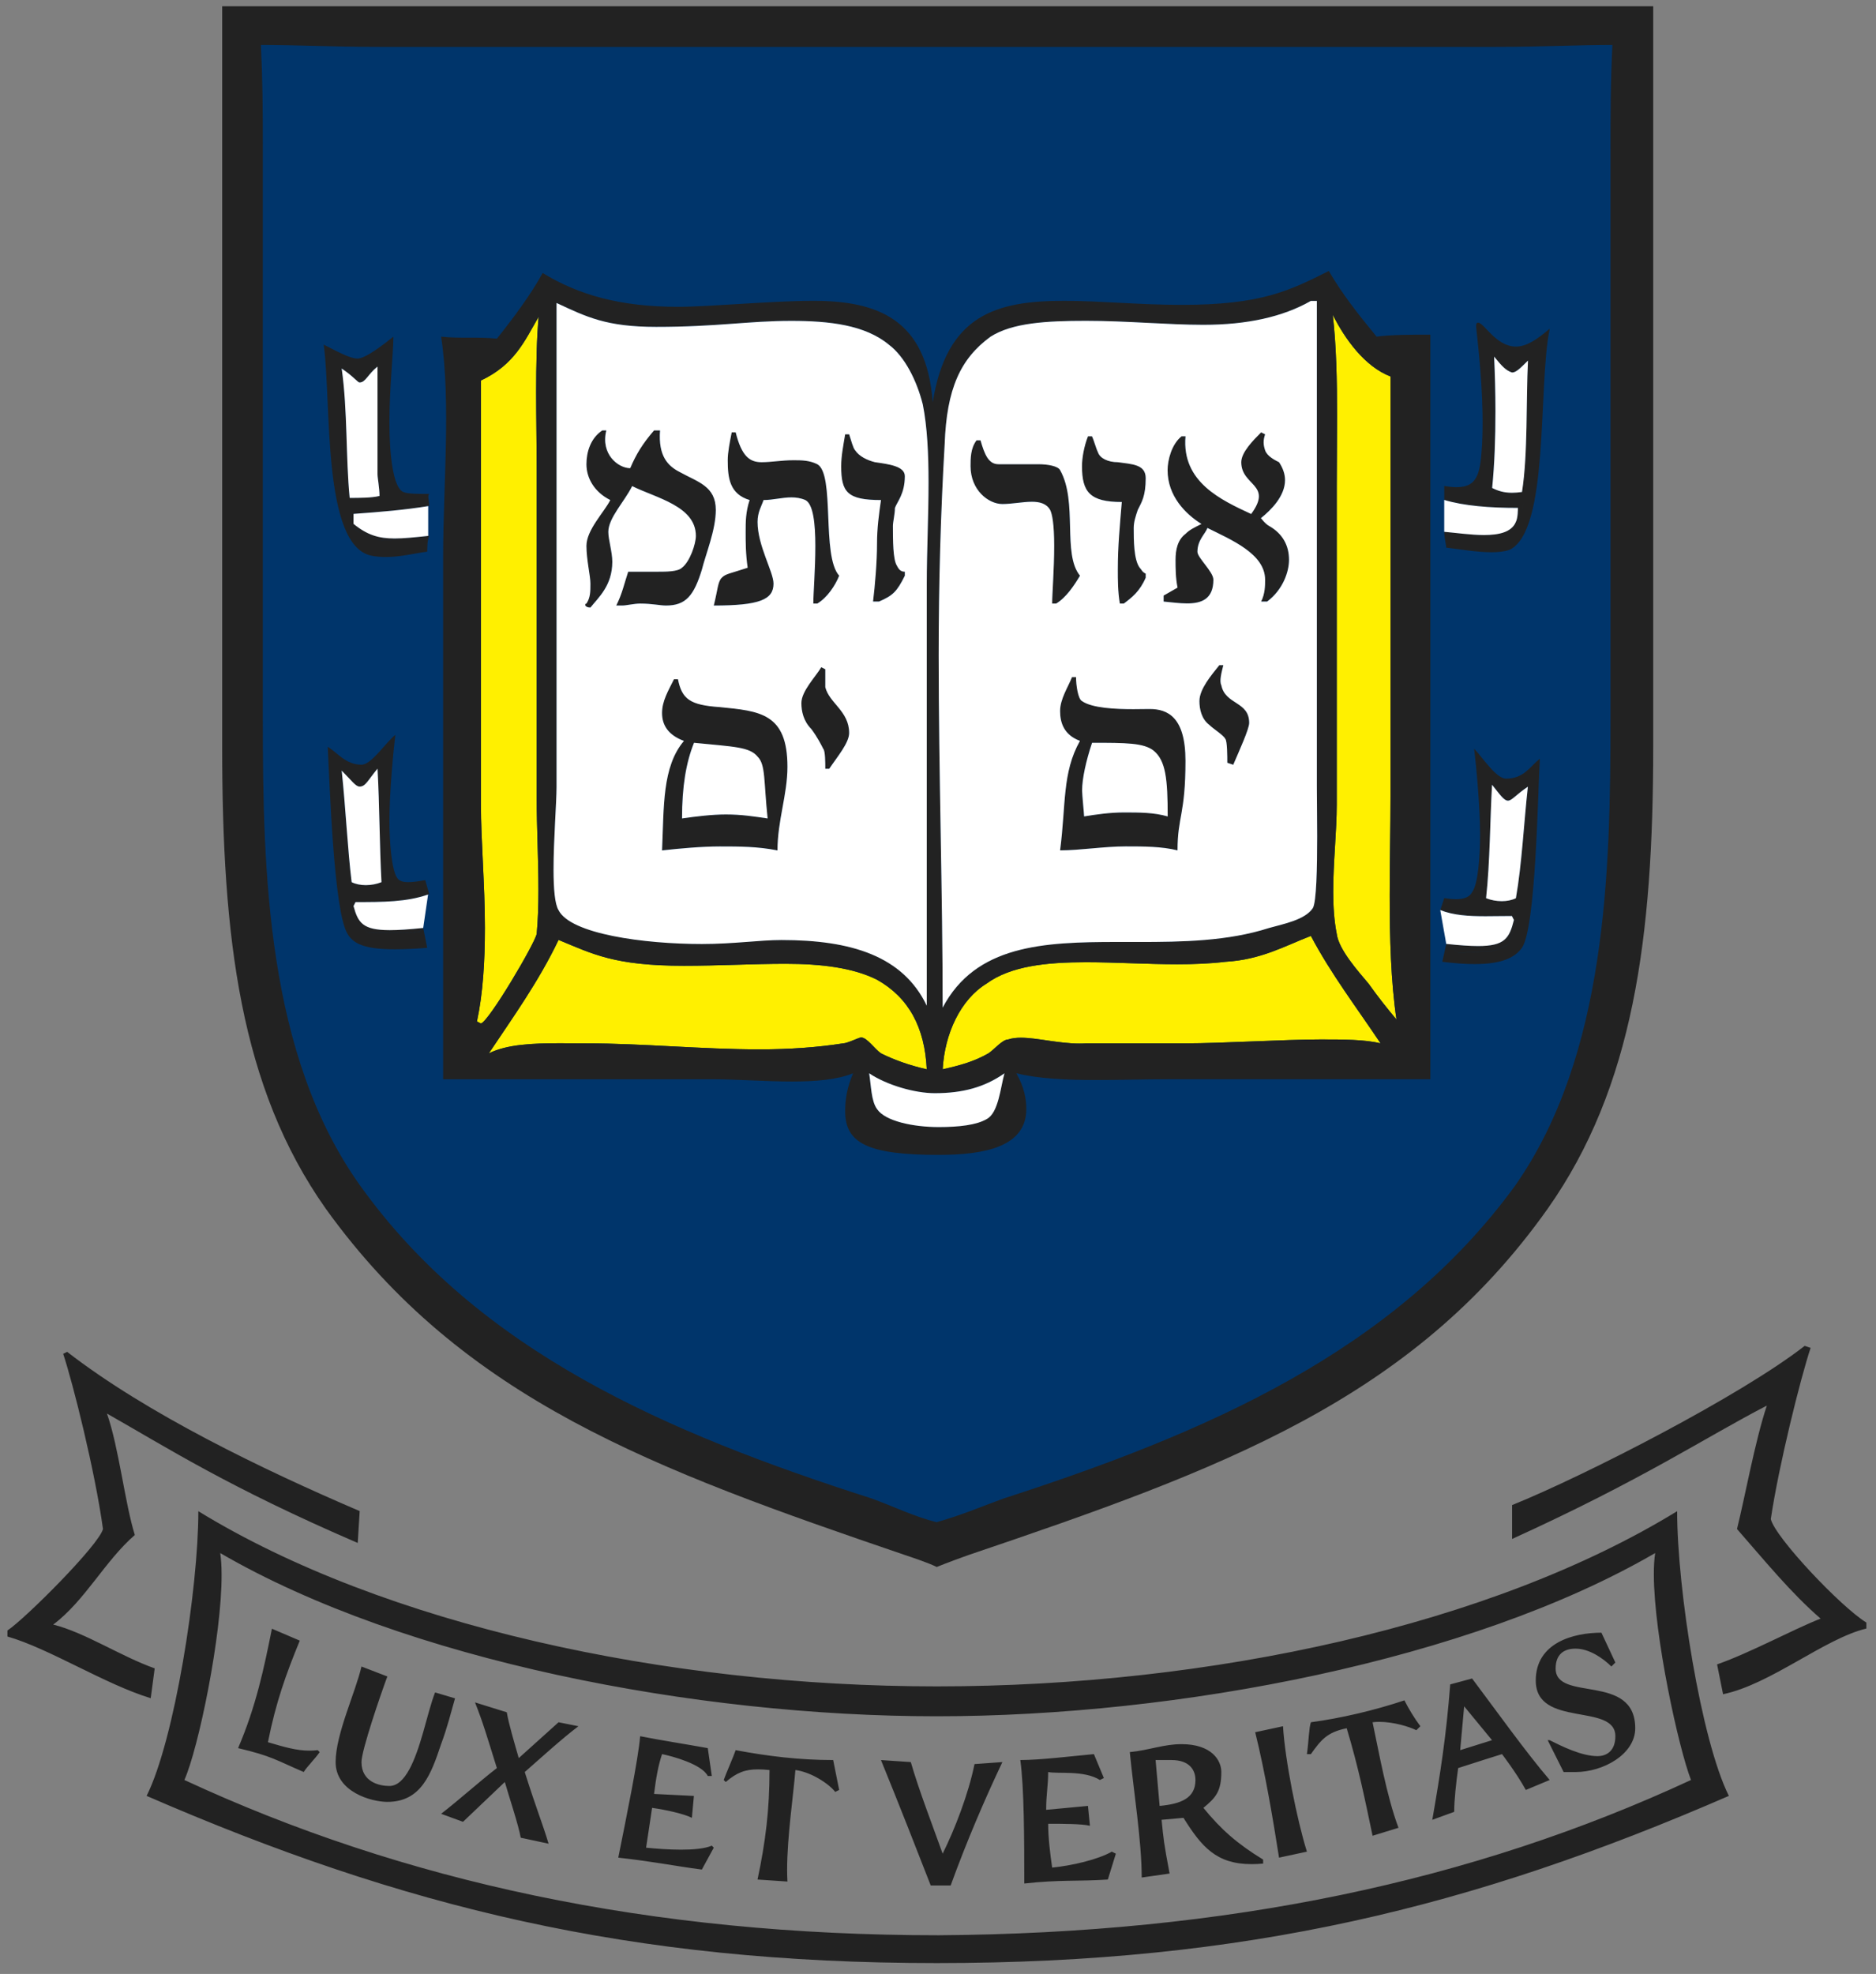 <?xml version="1.0" encoding="UTF-8" standalone="no"?>
<svg xmlns:rdf="http://www.w3.org/1999/02/22-rdf-syntax-ns#" xmlns="http://www.w3.org/2000/svg" version="1.0" xmlns:cc="http://creativecommons.org/ns#" xmlns:dc="http://purl.org/dc/elements/1.1/" viewBox="0 0 329.9 347.05">
 <rect x="0" y="0" width="329.9" height="347.05" fill="#808080" stroke="none"/>
 <g transform="translate(-16.549 -4.976)">
  <g transform="translate(1.272 -1.908)">
   <g>
    <path d="m62.094 15.656c0.291 6.85 0.281 11.031 0.281 18.562v99.062c0 13.456 0.16 28.169 2.375 42.344 2.205 14.185 6.448 27.783 14.5 39.094 10.365 14.5 23.767 25.326 39.094 33.969 15.307 8.633 32.547 15.085 50.531 20.844h0.031c3.831 1.396 7.195 3.047 11.062 4.062 4.607-1.335 7.656-2.68 11.469-4.062h0.031c17.807-5.759 34.964-12.211 50.281-20.844 15.309-8.638 28.803-19.439 39.344-33.938 7.885-11.31 12.022-24.94 14.188-39.125 2.175-14.175 2.344-28.887 2.344-42.344v-99.062c0-6.86 0.024-11.907 0.312-18.562-6.08 0.044-12.08 0.344-19.59 0.344h-196.34c-7.855 0-13.555-0.301-19.906-0.344zm186.84 38.875c1.838 3.152 3.86 5.888 6.094 8.688 0.753 0.946 1.513 1.87 2.312 2.844 1.221-0.177 2.802-0.271 4.469-0.312 1.667-0.042 3.42-0.031 5-0.031v130.91h-46.219c-4.037 0-8.338 0.156-12.5 0.156-3.259 0-6.443-0.097-9.312-0.406-1.147-0.121-2.244-0.27-3.281-0.469-0.519-0.1-1.013-0.222-1.5-0.344 0.699 1.226 1.143 2.353 1.406 3.406 0.002 0.009-0.002 0.022 0 0.031 0.257 1.041 0.344 2.007 0.344 2.875 0 0.415-0.038 0.812-0.094 1.188-0.112 0.751-0.31 1.429-0.625 2.031-1.262 2.409-4.048 3.683-7.531 4.312-0.871 0.157-1.805 0.261-2.75 0.344-1.417 0.125-2.897 0.188-4.406 0.188-1.575 0-3.002-0.025-4.312-0.094-1.966-0.104-3.668-0.289-5.094-0.562-3.786-0.727-5.781-2.096-6.594-4.25-0.003-0.009 0.003-0.022 0-0.031-0.198-0.534-0.343-1.117-0.406-1.75-0.001-0.01 0.001-0.021 0-0.031-0.031-0.323-0.031-0.651-0.031-1 0-0.516 0.014-1.042 0.062-1.562 0.001-0.01-0.001-0.021 0-0.031 0.05-0.531 0.139-1.047 0.25-1.594 0.219-1.094 0.572-2.243 1.094-3.469-0.695 0.286-1.463 0.527-2.281 0.719-0.408 0.095-0.847 0.176-1.281 0.25-0.861 0.147-1.775 0.266-2.719 0.344-0.476 0.038-0.976 0.07-1.469 0.094-0.988 0.048-1.998 0.062-3.031 0.062-1.179 0-2.386-0.024-3.594-0.062-2.371-0.073-4.731-0.206-7-0.281-0.041-0.001-0.084 0.001-0.125 0-0.011-0-0.021 0-0.031 0-1.154-0.038-2.273-0.062-3.344-0.062h-47.25v-92.031c0-1.542 0.027-3.11 0.062-4.719 0.001-0.041-0.001-0.084 0-0.125 0.107-4.748 0.339-9.749 0.438-14.688 0.033-1.664 0.034-3.327 0.031-4.969-0.004-2.463-0.051-4.867-0.188-7.219-0.045-0.784-0.092-1.577-0.156-2.344-0.129-1.532-0.312-3.024-0.531-4.469 0.787 0.089 1.585 0.132 2.406 0.156 1.641 0.048 3.325 0.014 4.969 0.062 0.821 0.022 1.647 0.068 2.438 0.156 1.398-1.747 2.881-3.688 4.281-5.656 1.05-1.477 2.058-2.967 2.938-4.438 0.293-0.491 0.58-0.988 0.844-1.469 0.786 0.481 1.584 0.95 2.406 1.375 1.234 0.638 2.509 1.209 3.844 1.719 1.771 0.676 3.66 1.247 5.656 1.688 0.01 0.002 0.021-0.002 0.031 0 1.004 0.221 2.023 0.403 3.094 0.562 1.606 0.239 3.286 0.403 5.062 0.5 1.184 0.065 2.419 0.094 3.688 0.094 0.691 0 1.478-0.004 2.312-0.031 2.541-0.086 5.689-0.271 8.938-0.469 2.167-0.129 4.392-0.278 6.531-0.375 1.069-0.049 2.114-0.096 3.125-0.125 1.012-0.028 1.987-0.031 2.906-0.031 7.702 0 14.238 1.482 17.906 7.188 0.501 0.779 0.953 1.651 1.344 2.594 0.26 0.628 0.48 1.294 0.688 2 0.312 1.059 0.564 2.192 0.75 3.438 0.124 0.83 0.216 1.706 0.281 2.625 0.077-0.481 0.161-0.95 0.25-1.406 0.267-1.369 0.595-2.626 0.969-3.781 0.249-0.771 0.518-1.505 0.812-2.188 0.442-1.023 0.929-1.943 1.469-2.781 0.18-0.28 0.372-0.552 0.562-0.812 0.381-0.521 0.766-0.99 1.188-1.438 4.215-4.475 10.437-5.438 17.875-5.438 0.797 0 1.587 0.011 2.406 0.031 2.426 0.056 4.938 0.184 7.531 0.312 1.728 0.089 3.461 0.184 5.25 0.25 1.799 0.065 3.62 0.094 5.469 0.094 2.561 0 4.824-0.095 6.844-0.25 0.73-0.057 1.454-0.112 2.125-0.188 0.634-0.071 1.225-0.132 1.812-0.219 1.175-0.173 2.26-0.391 3.281-0.625 4.595-1.051 7.876-2.685 11.812-4.656zm26.281 9.094c0.075 0 0.133 0.022 0.219 0.062 0.22 0.092 0.452 0.299 0.75 0.594 0.399 0.394 0.859 0.912 1.406 1.438 0.684 0.66 1.498 1.317 2.438 1.719 0.559 0.239 1.157 0.375 1.812 0.375 0.438 0 0.864-0.058 1.312-0.188 1.344-0.387 2.794-1.365 4.625-2.938-0.131 0.634-0.242 1.32-0.344 2.062-0.196 1.433-0.347 3.043-0.469 4.781-0.005 0.065 0.004 0.122 0 0.188-0.001 0.011 0.001 0.021 0 0.031-0.003 0.05 0.003 0.106 0 0.156-0.179 2.671-0.318 5.611-0.469 8.594-0.103 2.033-0.222 4.093-0.375 6.094-0.153 2.002-0.338 3.955-0.594 5.781-0.32 2.282-0.741 4.37-1.312 6.125-0.457 1.405-1.011 2.594-1.688 3.5-0.507 0.679-1.094 1.203-1.75 1.531-0.257 0.097-0.549 0.185-0.844 0.25-0.467 0.103-0.961 0.155-1.5 0.188-0.293 0.018-0.598 0.031-0.906 0.031-0.665 0-1.362-0.036-2.062-0.094-2.102-0.172-4.261-0.537-5.875-0.719 0-0.345-0.344-1.769-0.344-2.812v-5.594-2.469c0.829 0.147 1.561 0.219 2.188 0.219 1.675 0 2.687-0.529 3.312-1.5 0.007-0.011 0.024-0.02 0.031-0.031 0.263-0.419 0.445-0.918 0.594-1.5 0.002-0.009-0.002-0.022 0-0.031 0.3-1.188 0.417-2.692 0.531-4.5 0.259-5.26-0.083-10.696-0.562-15.75-0.158-1.683-0.325-3.303-0.5-4.875 0-0.177 0.013-0.365 0.062-0.5s0.135-0.219 0.312-0.219zm-190.77 2.437c0 0.701-0.029 1.608-0.094 2.688-0.001 0.012 0.001 0.019 0 0.031-0.064 1.073-0.165 2.3-0.25 3.625-0.131 2.002-0.255 4.229-0.312 6.469-0.019 0.747-0.031 1.507-0.031 2.25 0 5.211 0.543 10.125 1.844 11.75 0.005 0.006-0.005 0.025 0 0.031 0.181 0.222 0.382 0.383 0.594 0.469 0.089 0.043 0.184 0.092 0.312 0.125 0.01 0.003 0.021-0.003 0.031 0 0.018 0.004 0.043-0.004 0.062 0 0.358 0.081 0.836 0.157 1.375 0.188 0.045 0.003 0.079-0.002 0.125 0 0.826 0.041 1.79 0.031 2.656 0.031-0.177 0.177-0.169 0.457-0.125 0.812 0.022 0.175 0.035 0.343 0.062 0.562 0.03 0.23 0.062 0.473 0.062 0.75-0.059 0.01-0.128 0.021-0.188 0.031v5.219c0.059-0.007 0.128-0.025 0.188-0.031-0.354 0.699-0.344 2.468-0.344 2.812-0.532 0.067-1.11 0.149-1.688 0.25-1.732 0.301-3.664 0.688-5.625 0.688-0.828 0-1.663-0.051-2.5-0.219-0.538-0.108-1.038-0.318-1.5-0.594-0.007-0.004-0.024 0.004-0.031 0-2.814-1.704-4.247-6.365-5.062-11.969-0.27-1.855-0.469-3.828-0.625-5.812-0.393-4.987-0.522-10.15-0.781-14.312-0.104-1.665-0.23-3.168-0.406-4.438 2.107 1.053 4.571 2.469 5.969 2.469 0.349 0 0.793-0.155 1.312-0.406 0.259-0.127 0.53-0.268 0.812-0.438 0.295-0.174 0.567-0.357 0.875-0.562 1.177-0.794 2.405-1.77 3.281-2.469zm0.344 70.031c-0.258 2.097-0.694 6.736-0.906 11-0.07 1.421-0.125 2.806-0.125 4.031 0 3.504 0.353 8.749 1.406 10.156 0.087 0.13 0.186 0.224 0.312 0.312 0.127 0.089 0.276 0.165 0.438 0.219 0.162 0.053 0.339 0.101 0.531 0.125 0.203 0.027 0.395 0.031 0.625 0.031 0.875-0 1.947-0.167 3-0.344l0.688 2.438c-0.065 0.024-0.122 0.071-0.188 0.094l-0.875 5.875 0.719 3.5c-2.206 0.17-4.09 0.25-5.688 0.25-1.888 0-3.373-0.121-4.562-0.375-0.395-0.083-0.732-0.17-1.062-0.281-0.991-0.336-1.7-0.803-2.219-1.406-0.179-0.206-0.333-0.418-0.469-0.656-0.149-0.235-0.301-0.54-0.438-0.906-0.003-0.008 0.003-0.023 0-0.031-0.277-0.752-0.552-1.772-0.781-2.969-0.002-0.009 0.002-0.022 0-0.031-0.575-3.02-0.984-7.23-1.312-11.562-0.001-0.01 0.001-0.021 0-0.031-0.526-6.95-0.796-14.194-0.969-17.344 0.218 0.132 0.414 0.279 0.625 0.438 1.06 0.793 2.05 1.837 3.438 2.375 0.009 0.003 0.022-0.003 0.031 0 0.268 0.102 0.545 0.192 0.844 0.25 0.01 0.002 0.021-0.002 0.031 0 0.301 0.056 0.63 0.094 0.969 0.094 0.329 0 0.695-0.146 1.062-0.375 0.24-0.15 0.469-0.345 0.719-0.562 0.139-0.12 0.265-0.239 0.406-0.375 0.254-0.245 0.524-0.503 0.781-0.781 0.005-0.006-0.005-0.026 0-0.031 0.524-0.568 1.06-1.161 1.562-1.719 0.257-0.286 0.507-0.538 0.75-0.781 0.231-0.232 0.443-0.455 0.656-0.625zm189.72 2.44c0.349 0.352 0.766 0.848 1.219 1.406 0.681 0.838 1.458 1.812 2.219 2.562 0.38 0.375 0.728 0.677 1.094 0.906 0.007 0.004 0.024-0.004 0.031 0 0.236 0.145 0.466 0.289 0.688 0.344 0.123 0.033 0.226 0.031 0.344 0.031 1.958 0 3.112-0.831 4.125-1.781 0.207-0.197 0.423-0.392 0.625-0.594 0.388-0.389 0.786-0.78 1.219-1.125-0.089 1.575-0.192 4.205-0.312 7.344-0.001 0.013 0.001 0.018 0 0.031-0.182 4.708-0.436 10.502-0.875 15.469-0.439 4.967-1.05 9.092-1.969 10.406-0.162 0.226-0.332 0.423-0.531 0.625-0.204 0.208-0.408 0.413-0.656 0.594-0.006 0.005-0.025-0.005-0.031 0-0.478 0.345-1.056 0.636-1.719 0.875-0.672 0.243-1.452 0.436-2.344 0.562-0.892 0.126-1.888 0.188-3.031 0.188-1.615 0-3.496-0.134-5.688-0.406l0.688-3.125-1.031-5.969 0.688-2.094c0.704 0.118 1.413 0.188 2.062 0.188 0.313 0 0.624-0.022 0.906-0.062 0.291-0.044 0.567-0.121 0.812-0.219 0.114-0.045 0.242-0.098 0.344-0.156 0.109-0.064 0.219-0.138 0.312-0.219 0.088-0.076 0.177-0.189 0.25-0.281 0.077-0.098 0.161-0.195 0.219-0.312 0.066-0.087 0.127-0.199 0.188-0.312 0.181-0.341 0.333-0.775 0.469-1.312 0.181-0.717 0.328-1.59 0.438-2.531 0.218-1.881 0.312-4.076 0.312-6 0-1.214-0.053-2.592-0.125-4-0.001-0.01 0.001-0.021 0-0.031-0.072-1.409-0.171-2.861-0.281-4.25-0.001-0.011 0.001-0.02 0-0.031-0.223-2.796-0.484-5.316-0.656-6.719z" fill="#00356b"/>
    <path d="m299.35 14.276c-0.354 7.353-0.354 12.6-0.354 19.953v99.048c0 26.952-0.699 59.151-16.793 82.254-21.351 29.393-54.603 43.746-90.307 55.292-3.849 1.398-6.999 2.805-11.901 4.203-4.193-1.053-7.698-2.805-11.547-4.203-36.05-11.55-69.302-25.91-90.298-55.3-16.449-23.1-17.148-55.3-17.148-82.25v-99.048c0-8.052 0-12.255-0.354-19.953 6.999 0 12.954 0.354 21.351 0.354h196.35c8.042 0 14.342-0.354 20.997-0.354" fill="#00356b"/>
    <path d="m180 352.02c-53.895 0-93.801-9.794-138.94-29.393 4.902-9.804 9.096-36.402 9.096-50.055 32.553 19.953 82.254 30.801 129.85 30.801 48.303 0 97.66-10.848 130.2-30.801 0 13.653 4.203 40.251 9.096 50.055-45.143 19.599-85.04 29.393-139.3 29.393m-132.3-32.19c38.489 17.857 81.9 27.297 132.64 27.297 50.754-0.345 93.801-9.44 132.3-27.297-2.163-5.562-6.507-25.308-6.533-36.119-0.003-1.435 0.069-2.711 0.233-3.778-32.543 18.9-83.997 28.695-126.35 28.695-42.348 0-93.447-9.794-125.99-28.695 0.164 1.066 0.241 2.343 0.245 3.778 0.033 10.811-4.077 30.557-6.545 36.119m134.75 18.546h-3.504c-2.451-6.29-5.601-14.342-8.751-22.05l5.247 0.354c1.408 4.902 3.849 11.202 5.601 16.104 2.097-4.203 4.548-10.503 5.601-15.75l4.902-0.354c-3.15 6.654-6.3 13.998-9.096 21.696m12.945-0.345v-0.33-0.334c-0.001-6.943-0.022-16.292-0.699-21.042 3.494 0 9.096-0.689 12.945-1.043l1.752 4.203-0.699 0.345c-2.796-1.752-7.353-1.043-9.096-1.398 0 2.451-0.354 3.849-0.354 6.644l7.353-0.689 0.345 3.494c-1.398-0.354-4.902-0.354-7.343-0.354 0 2.451 0.345 5.257 0.699 7.708 3.494-0.354 8.052-1.408 10.493-2.805l0.709 0.354-1.408 4.548c-5.247 0.354-8.397 0-14.697 0.699m-41.649-0.345-5.257-0.354c1.408-6.654 2.107-12.255 2.107-19.254-0.751-0.073-1.421-0.116-2.035-0.116-2.251 0-3.744 0.568-5.662 2.223l-0.354-0.354c0.354-1.043 1.752-4.193 2.097-5.247 5.601 1.053 11.202 1.742 17.148 1.742l1.053 5.257-0.699 0.345c-1.053-1.398-4.203-3.494-6.999-3.849-0.307 4.059-1.457 11.717-1.455 17.551 0 0.718 0.019 1.405 0.057 2.057m62.301-0.709c0-6.3-1.408-15.051-2.097-22.05 3.494-0.345 5.946-1.398 9.096-1.398 5.247 0 6.999 2.796 6.999 4.902 0 3.494-1.053 4.548-3.15 6.3 3.15 3.849 5.946 6.3 10.503 9.096v0.699c-0.721 0.067-1.397 0.098-2.037 0.098-6.199 0-8.794-3.064-11.971-8.141l-3.849 0.345c0.354 3.504 0.354 3.849 1.408 9.45l-4.902 0.699m2.441-20.652 0.709 8.062c3.849-0.354 6.3-1.408 6.3-4.558 0-1.752-1.053-3.504-4.203-3.504h-2.805m-79.793 19.254c-5.247-0.699-8.407-1.398-14.697-2.097 1.398-6.999 3.494-17.158 3.849-21.351 3.494 0.699 8.042 1.398 11.891 2.097l0.709 4.902h-0.709c-1.043-2.097-6.29-3.494-8.042-3.849-0.699 2.097-1.053 4.203-1.408 6.999l7.009 0.354-0.354 3.849c-1.398-0.709-4.548-1.408-6.999-1.752-0.345 2.451-0.699 4.548-1.053 6.999 1.747 0.176 4.013 0.351 6.151 0.351 2.152 0 4.176-0.177 5.405-0.705l0.345 0.354-2.097 3.849m101.5-2.097c-1.043-6.654-2.451-15.051-4.193-22.05l4.892-1.053c0.354 5.946 2.451 16.449 4.203 22.05l-4.902 1.053m-128.45-2.451-4.902-1.053c-0.345-2.097-2.097-7.343-2.796-9.794l-7.353 6.999-3.849-1.408c3.15-2.441 6.644-5.591 9.804-8.042-1.752-5.601-2.451-8.052-3.849-11.547l5.591 1.742c0.354 2.107 1.408 5.601 2.107 8.052l6.999-6.3 3.494 0.699c-2.796 2.097-6.644 5.601-9.44 8.052 2.097 6.644 3.15 9.096 4.193 12.6m144.9-1.398c-1.398-6.654-2.451-11.901-4.548-18.9-3.494 0.699-4.548 2.097-6.3 4.548h-0.699c0.345-2.451 0.345-4.548 0.699-5.601 5.247-0.699 11.202-2.097 16.449-3.849 0.699 1.398 1.752 3.15 2.805 4.548l-0.709 0.699c-1.205-0.603-3.969-1.469-6.507-1.469-0.405 0-0.805 0.022-1.191 0.071 1.053 4.902 2.451 12.954 4.558 18.555l-4.558 1.398m10.503-2.805c1.398-8.042 2.451-14.697 3.15-23.802l3.849-1.043c4.203 5.601 9.45 12.945 13.643 17.847l-4.193 1.752c-1.752-3.15-4.193-6.3-4.193-6.3s-5.601 1.752-7.708 2.451c-0.345 2.451-0.699 5.601-0.699 7.698l-3.849 1.398m4.902-12.246 5.601-1.752-4.902-5.955-0.699 7.708m-188.66 9.096c-2.796 0-9.096-1.752-9.096-6.999 0-4.902 3.494-12.246 4.548-16.803l4.548 1.752c-1.053 2.805-4.548 12.954-4.548 15.051 0 3.504 3.15 4.203 4.902 4.203 2.796 0 4.548-4.558 5.946-9.45 0.699-2.451 1.398-5.247 2.097-6.999l3.504 1.043c-0.699 2.451-1.398 5.257-2.451 8.052-1.752 5.257-3.494 10.149-9.45 10.149m208.95-5.247h-2.097l-2.805-5.601h0.345c2.107 1.053 5.601 2.805 8.407 2.805 1.752 0 3.15-1.053 3.15-3.504 0-5.946-13.998-1.398-13.998-9.794 0-6.654 6.644-8.407 11.547-8.407l2.451 5.247-0.699 0.699c-1.408-1.398-3.849-3.14-6.3-3.14-2.097 0-3.504 1.043-3.504 3.494 0 5.955 13.998 0.699 13.998 10.503 0 4.548-5.601 7.698-10.493 7.698m-223.65 0c-4.902-2.107-5.601-2.796-11.547-4.203 3.15-7.353 4.548-13.998 5.946-20.997l4.902 2.097c-2.451 5.955-4.203 10.858-5.601 17.857 2.89 0.861 5.056 1.486 7.301 1.486 0.477 0 0.958-0.028 1.45-0.089l0.345 0.345c-0.689 1.053-2.451 2.805-2.796 3.504m-26.911-12.98c-8.052-2.451-17.847-8.741-25.2-10.848v-1.053c3.15-2.097 16.104-15.041 16.803-17.847-1.398-10.149-5.257-25.545-6.999-30.801l0.699-0.345c13.998 10.848 34.296 20.652 51.443 27.996l-0.345 5.601c-22.749-9.794-33.607-16.803-44.1-22.749 2.097 5.946 3.15 15.75 4.902 21.351-5.257 4.548-8.751 11.547-14.352 15.75 5.601 1.398 11.901 5.591 17.847 7.698l-0.699 5.247m276.5-0.699-1.053-5.247c5.955-2.097 12.954-5.955 18.201-8.052-5.247-4.548-9.794-10.149-14.697-15.75 1.398-5.601 3.15-15.396 5.247-21.696-10.848 5.601-21.705 12.945-44.799 23.448v-5.955c12.954-5.247 40.251-19.245 51.453-27.996l1.043 0.354c-1.752 5.247-5.601 20.652-6.999 30.092 0.699 3.15 12.255 15.405 16.803 18.201v1.053c-7.353 1.752-16.803 9.794-25.2 11.547" fill="#222"/>
    <path d="m180 275.03c-4.193-1.053-7.698-2.805-11.547-4.203-36.05-11.55-69.302-25.91-90.298-55.3-16.449-23.1-17.148-55.3-17.148-82.25v-99.048-0.375-0.369-0.364-0.359c-0.001-7.125-0.022-11.27-0.354-18.487 6.999 0 12.954 0.354 21.351 0.354h196.35c8.042 0 14.342-0.354 20.997-0.354-0.354 7.353-0.354 12.6-0.354 19.953v99.048c0 26.952-0.699 59.151-16.793 82.254-21.351 29.393-54.603 43.746-90.307 55.292-3.849 1.398-6.999 2.805-11.901 4.203m-117.91-259.38c0.291 6.85 0.291 11.049 0.291 18.581v99.048c0 13.456 0.177 28.183 2.392 42.358 2.205 14.185 6.448 27.789 14.5 39.099 10.365 14.5 23.743 25.308 39.07 33.951 15.307 8.633 32.553 15.081 50.538 20.839l0.029 0.01 0.02 0.01c3.831 1.396 7.19 3.049 11.058 4.064 4.607-1.335 7.642-2.682 11.455-4.064l0.029-0.01 0.02-0.01c17.807-5.759 34.965-12.206 50.282-20.839 15.309-8.638 28.779-19.44 39.319-33.939l-0.003-0.002c7.885-11.31 12.039-24.924 14.205-39.109 2.175-14.175 2.353-28.901 2.353-42.358v-99.048c0-6.86 0-11.924 0.289-18.58-6.091 0.044-12.065 0.349-19.573 0.349h-196.35c-7.855 0-13.568-0.307-19.919-0.35" fill="#00356b"/>
    <path d="m99.847 186.83-0.699-0.354c1.053-4.892 1.398-10.493 1.398-16.449 0-7.698-0.699-15.396-0.699-21.696v-74.547c5.955-2.805 7.708-7.009 10.149-11.202-0.349 3.849-0.435 8.485-0.434 13.209 0.001 4.724 0.09 9.535 0.09 13.733v57.753c0 4.941 0.315 10.667 0.311 16.124-0.002 2.664-0.081 5.265-0.311 7.678-0.354 1.752-8.407 15.396-9.804 15.75m78.405 8.052c-3.15-0.699-5.955-1.752-8.052-2.805-1.053-0.699-2.451-2.796-3.504-2.796-0.345 0-2.441 1.043-3.15 1.043-4.548 0.709-9.45 1.053-14.697 1.053-10.149 0-20.652-1.053-30.447-1.053-1.559 0-3.138-0.021-4.698-0.021-4.745 0-9.296 0.195-12.46 1.773 4.203-6.3 8.751-12.6 12.255-19.943 5.946 2.451 9.794 4.548 22.05 4.548 5.946 0 12.246-0.345 17.847-0.345 6.3 0 11.901 0.689 16.104 2.796 5.601 3.15 8.397 8.397 8.751 15.75m2.796 0c0.354-6.3 3.15-12.255 7.698-15.051 4.248-3.112 10.563-3.773 17.552-3.773 2.582 0 5.257 0.09 7.953 0.18 2.688 0.09 5.399 0.179 8.06 0.179 2.901 0 5.742-0.107 8.438-0.435 6.3-0.354 10.503-2.805 15.051-4.548 3.504 6.644 8.052 12.6 12.255 18.89-2.805-0.689-6.654-0.689-10.503-0.689-6.3 0-17.502 0.689-23.802 0.689h-17.502c-0.376 0.026-0.757 0.037-1.14 0.037-1.802 0-3.666-0.258-5.436-0.51-1.758-0.257-3.431-0.518-4.872-0.518-0.819 0-1.564 0.084-2.206 0.302-1.043 0-2.441 1.742-3.494 2.441-2.451 1.408-4.902 2.107-8.052 2.805m79.803-8.751c-1.752-2.097-3.15-3.849-4.902-6.3-1.752-2.097-5.247-5.955-5.601-8.751-0.458-2.297-0.617-4.782-0.621-7.331-0.01-5.222 0.621-10.715 0.621-15.418v-56.001c0-3.979 0.058-8.19 0.057-12.399-0.001-6.151-0.13-12.297-0.756-17.703 2.107 4.203 5.601 9.105 10.149 10.848v73.858c0 5.513-0.133 11.426-0.138 17.332-0.004 7.593 0.206 15.171 1.191 21.866" fill="#fff000"/>
   </g>
   <g fill="#222">
    <path d="m180 282.38c-1.388-0.709-4.548-1.752-5.601-2.107-44.1-15.041-77.697-27.297-101.84-60.893-15.061-21.35-18.211-47.6-18.211-81.2v-130.2h251.65v130.2c0 33.597-3.494 59.85-18.546 81.201-23.802 33.597-57.399 45.852-101.85 60.893-1.043 0.354-3.849 1.398-5.601 2.107m-11.96-10.248c3.733 1.356 7.274 3.126 11.635 4.224l0.354 0.089 0.354-0.098c4.991-1.427 8.2-2.865 11.99-4.233l-0.002-0.005c17.88-5.775 35.177-12.277 50.737-21.04 15.573-8.781 29.393-19.845 40.212-34.739l0.01-0.01v-0.01c8.22-11.793 12.462-25.83 14.667-40.261s2.382-29.285 2.382-42.771v-99.048c0-7.353 0-12.57 0.345-19.884l-1.368-0.065v-1.373c-6.704 0-12.984 0.354-20.997 0.354h-196.35c-8.357 0-14.293-0.354-21.341-0.354h-1.437l0.069 1.437c0.345 7.668 0.345 11.832 0.345 19.884v99.048c0 13.486 0.177 28.34 2.422 42.781 2.254 14.431 6.585 28.468 14.982 40.261 10.641 14.903 24.373 25.968 39.946 34.748 15.573 8.771 32.986 15.278 51.05 21.066v-0.001"/>
    <path d="m180.02 276.44-0.354-0.089c-4.361-1.098-7.902-2.868-11.635-4.224v0.001c-18.07-5.79-35.48-12.29-51.05-21.06-15.58-8.78-29.31-19.85-39.951-34.75-8.396-11.79-12.728-25.83-14.982-40.26-2.244-14.44-2.421-29.3-2.421-42.78v-99.048c0-8.052 0-12.216-0.345-19.884l-0.069-1.437h1.437c7.048 0 12.984 0.354 21.341 0.354h196.35c8.013 0 14.293-0.354 20.997-0.354v1.368c-6.654 0-12.954 0.354-20.997 0.354h-196.35c-8.397 0-14.352-0.354-21.351-0.354 0.333 7.217 0.353 11.362 0.354 18.487v0.359 0.364 0.369 0.375 99.048c0 26.952 0.699 59.151 17.148 82.254 20.997 29.393 54.249 43.746 90.297 55.292 3.849 1.398 7.353 3.15 11.547 4.203 4.902-1.398 8.052-2.805 11.901-4.203 35.703-11.547 68.955-25.899 90.307-55.292 16.095-23.103 16.793-55.302 16.793-82.254v-99.048c0-7.353 0-12.6 0.354-19.953v0.004l1.368 0.065c-0.345 7.314-0.345 12.531-0.345 19.884v99.048c0 13.486-0.177 28.34-2.382 42.771s-6.448 28.468-14.667 40.261v0.01l-0.01 0.01c-10.818 14.894-24.639 25.958-40.212 34.739-15.56 8.763-32.857 15.265-50.737 21.04l0.002 0.005c-3.79 1.368-6.999 2.805-11.99 4.233l-0.354 0.098" stroke="#222"/>
    <g>
     <path d="m61.004 133.28v-99.048 99.048m0-99.423v-0.369 0.369m0-0.733v-0.359 0.359m217.35-18.491h-196.35c-8.397 0-14.352-0.354-21.351-0.354 6.999 0 12.954 0.354 21.351 0.354h196.35c8.042 0 14.342-0.354 20.997-0.354-6.654 0-12.954 0.354-20.997 0.354"/>
     <path d="m180.35 209.93c-12.6 0-16.449-2.107-16.449-7.698 0-2.107 0.354-4.203 1.398-6.654-2.778 1.145-6.627 1.45-10.761 1.45-4.714 0-9.8-0.397-14.084-0.397h-47.25v-92.049c0-12.255 1.398-26.952-0.354-38.509 3.15 0.354 6.644 0 9.804 0.354 2.796-3.494 5.946-7.698 8.052-11.547 6.29 3.849 13.643 5.946 23.792 5.946 5.601 0 16.449-1.053 23.802-1.053 11.202 0 19.953 3.16 20.997 17.857 2.451-15.405 11.202-17.857 23.103-17.857 6.3 0 13.299 0.709 20.652 0.709 13.998 0 18.9-2.451 25.899-5.955 2.451 4.203 5.247 7.698 8.407 11.547 2.441-0.354 6.29-0.354 9.45-0.354v130.91h-46.207c-4.037 0-8.35 0.138-12.511 0.138-5.215 0-10.194-0.217-14.086-1.191 1.398 2.451 1.752 4.548 1.752 6.3 0 6.644-7.353 8.052-15.405 8.052m-12.246-14.352c0.345 2.097 0.345 4.902 1.398 6.3 1.398 2.097 6.3 3.15 10.848 3.15 3.504 0 6.654-0.354 8.397-1.398 2.107-1.053 2.451-5.601 3.15-8.052-3.494 2.451-7.343 3.494-12.246 3.494-3.504 0-8.397-1.398-11.547-3.494m38.195-19.523c-6.989 0-13.304 0.662-17.552 3.773-4.548 2.796-7.343 8.751-7.698 15.051 3.15-0.699 5.601-1.398 8.052-2.805 1.053-0.699 2.451-2.441 3.494-2.441 0.642-0.218 1.387-0.302 2.206-0.302 1.44 0 3.114 0.261 4.872 0.518 1.77 0.252 3.633 0.51 5.436 0.51 0.383 0 0.763-0.011 1.14-0.037h17.502c6.3 0 17.502-0.689 23.802-0.689 3.849 0 7.698 0 10.503 0.689-4.203-6.29-8.751-12.246-12.255-18.89-4.548 1.742-8.751 4.193-15.051 4.548-2.696 0.328-5.538 0.435-8.438 0.435-2.661 0-5.371-0.09-8.06-0.179-2.696-0.091-5.37-0.18-7.953-0.18m-28.046 18.825c-0.354-7.353-3.15-12.6-8.751-15.75-4.203-2.107-9.804-2.796-16.104-2.796-5.601 0-11.901 0.345-17.847 0.345-12.255 0-16.104-2.097-22.05-4.548-3.504 7.343-8.052 13.643-12.255 19.943 3.164-1.578 7.715-1.773 12.46-1.773 1.56 0 3.139 0.021 4.698 0.021 9.794 0 20.298 1.053 30.447 1.053 5.247 0 10.149-0.345 14.697-1.053 0.709 0 2.805-1.043 3.15-1.043 1.053 0 2.451 2.097 3.504 2.796 2.097 1.053 4.902 2.107 8.052 2.805m-79.104-8.407 0.699 0.354c1.398-0.354 9.45-13.998 9.804-15.75 0.23-2.413 0.308-5.014 0.311-7.678 0.004-5.457-0.311-11.184-0.311-16.124v-57.753c0-4.198-0.089-9.009-0.09-13.733-0.001-4.724 0.085-9.36 0.434-13.209-2.441 4.193-4.193 8.397-10.149 11.202v74.547c0 6.3 0.699 13.998 0.699 21.696 0 5.955-0.345 11.557-1.398 16.449m161.7-0.345c-0.985-6.695-1.196-14.273-1.191-21.866 0.004-5.905 0.138-11.819 0.138-17.332v-73.858c-4.548-1.742-8.042-6.644-10.149-10.848 0.626 5.406 0.755 11.552 0.756 17.703 0.001 4.209-0.057 8.42-0.057 12.399v56.001c0 4.702-0.631 10.196-0.621 15.418 0.004 2.55 0.163 5.035 0.621 7.331 0.354 2.796 3.849 6.654 5.601 8.751 1.752 2.451 3.15 4.203 4.902 6.3m-80.502-64.053c0 20.652 0.699 41.649 0.699 61.957 5.82-11.022 17.692-11.55 30.705-11.55 0.678 0 1.362 0.002 2.045 0.003 0.551 0.001 1.104 0.001 1.657 0.001 7.764 0 15.76-0.137 22.992-2.462 2.451-0.699 6.31-1.398 7.698-3.494 0.642-1.067 0.765-7.074 0.762-12.633-0.001-3.562-0.054-6.942-0.054-8.718v-85.404h-1.053c-4.902 2.805-11.202 4.203-18.9 4.203-6.3 0-13.299-0.699-20.652-0.699-6.999 0-12.945 0.345-16.793 2.796-5.257 3.849-7.708 9.105-8.052 18.9-0.699 11.901-1.053 24.501-1.053 37.101m-27.651 50.055c12.255 0 21.351 2.796 25.554 11.547v-74.202c0-5.55 0.312-11.833 0.31-17.819-0.001-4.96-0.219-9.716-1.008-13.681-1.053-4.193-3.16-8.397-5.955-10.503-4.203-3.494-10.503-4.193-17.148-4.193-7.698 0-12.954 1.053-23.802 1.053-8.751 0-12.246-1.752-17.502-4.203v85.05c0 2.807-0.533 9.348-0.528 14.605 0.002 3.26 0.212 6.027 0.883 7.101 2.097 4.193 15.051 5.946 25.2 5.946 5.601 0 10.149-0.699 13.998-0.699m121.9 4.251c-1.615 0-3.499-0.13-5.691-0.403l0.699-3.15 2.126 1.595 6.3-0.354 2.52-1.103 1.506-4.341 0.108-1.408-13.614-0.335 0.699-2.107c0.704 0.118 1.407 0.197 2.056 0.197 1.295 0 2.381-0.313 2.846-1.25 1.053-1.398 1.398-6.3 1.398-10.149 0-4.892-0.699-12.246-1.043-15.051 1.398 1.408 3.849 5.257 5.601 5.257 3.15 0 4.193-2.107 5.946-3.504-0.354 6.3-0.699 29.748-3.15 33.252-1.295 1.811-3.734 2.854-8.307 2.854m2.007-11.605c0.876 0.349 1.839 0.524 2.756 0.524 0.918 0 1.792-0.175 2.49-0.524 1.053-5.955 1.408-13.299 2.107-19.599-2.107 1.398-2.805 2.451-3.504 2.451s-1.398-1.053-2.796-2.796c-0.354 5.946-0.354 13.643-1.053 19.943m-191.89 9.008c-4.991 0-7.258-0.852-8.317-2.708-2.451-3.849-3.15-26.598-3.494-32.898 1.742 1.053 3.15 3.15 5.946 3.15 1.752 0 4.193-3.849 5.946-5.247-0.345 2.796-1.043 10.139-1.043 15.041 0 3.504 0.345 8.751 1.398 10.159 0.349 0.522 1.049 0.697 1.923 0.697 0.875 0 1.926-0.175 2.979-0.352l0.699 2.451c-0.065 0.024-0.13 0.046-0.196 0.069l0.019-0.128-5.975 0.728-6.753 0.256-0.472 0.463-0.217 0.089-0.167 3.071 3.12 2.274 8.889-0.128 0.699-0.748 0.699 3.504c-2.206 0.17-4.083 0.257-5.681 0.257m-9.37-31.412c0.709 6.654 1.053 14.008 1.752 19.609 0.699 0.349 1.575 0.524 2.494 0.524 0.92 0 1.881-0.175 2.753-0.524-0.345-6.3-0.345-13.653-0.699-19.953-1.742 2.097-2.097 3.15-3.15 3.15-0.699 0-1.398-1.053-3.15-2.805m7.76-37.556c-0.828 0-1.667-0.067-2.504-0.234-8.751-1.752-6.999-26.952-8.407-37.111 2.107 1.053 4.558 2.451 5.955 2.451s4.548-2.451 6.3-3.849c0 2.805-0.699 9.105-0.699 15.051 0 5.955 0.699 11.547 2.441 12.255 0.709 0.345 2.805 0.345 4.558 0.345-0.354 0.354 0 1.053 0 2.107-0.059 0.01-0.118 0.019-0.177 0.028v-0.373l-3.573 0.128-8.357 0.61h-1.427l-0.315 1.329-0.197 1.831 1.122 0.719 1.831 0.915 2.648 0.915 8.269-0.719v-0.119c0.059-0.007 0.118-0.012 0.177-0.019-0.354 0.699-0.354 2.451-0.354 2.796-2.126 0.269-4.662 0.943-7.291 0.943m-7.754-33.146c1.053 7.353 0.709 15.75 1.408 22.749 1.742 0 3.849 0 5.247-0.345 0-1.408-0.354-3.15-0.354-3.849v-18.9c-1.742 1.398-2.097 2.796-3.15 2.796-0.345 0-1.053-1.053-3.15-2.451m202.19 32.306c-2.659 0-5.79-0.569-7.942-0.81 0-0.345-0.354-1.752-0.354-2.796l2.225 0.758 4.489 0.502 3.987-0.551 2.166-1.614 1.004-3.13 0.049-1.004-13.919-0.561v-2.451c0.829 0.147 1.549 0.219 2.175 0.219 3.876 0 4.174-2.751 4.479-7.572 0.345-6.999-0.354-14.352-1.053-20.642 0-0.354 0-0.709 0.354-0.709 1.043 0 3.15 4.203 6.644 4.203 1.752 0 3.504-1.053 5.946-3.15-2.097 10.149 0 35.349-6.999 38.853-0.886 0.334-2.018 0.456-3.251 0.456m0.11-11.314c1.025 0.52 2.05 0.843 3.49 0.843 0.524 0 1.103-0.043 1.757-0.135 1.053-6.654 0.699-16.104 1.053-23.103-1.408 1.398-2.107 2.097-2.805 2.097-1.043-0.345-1.742-1.043-3.15-2.796 0.144 3.127 0.23 6.37 0.233 9.587 0.005 4.703-0.163 9.352-0.578 13.507m-5.926 81.752-2.126-1.595c2.311 0.246 4.136 0.376 5.588 0.376 4.709 0 5.508-1.367 6.313-4.58l-0.354-0.699c-1.626 0-3.174 0.038-4.645 0.038-2.963 0-5.613-0.154-7.955-1.082l13.614 0.335-0.108 1.408-1.506 4.341-2.52 1.103-6.3 0.354m4.233-72.785-4.489-0.502-2.225-0.758c2.002 0.164 4.635 0.567 6.998 0.567 2.6 0 4.869-0.488 5.602-2.319 0.354-0.699 0.354-2.107 0.354-2.451-4.902 0-9.45-0.345-12.954-1.398l13.919 0.561-0.049 1.004-1.004 3.13-2.166 1.614-3.987 0.551m-193.66 0.295-2.648-0.915-1.831-0.915-1.122-0.719 0.197-1.831 0.315-1.329h1.427l8.357-0.61 3.573-0.128v0.373c-4.144 0.67-8.298 1.02-13.132 1.369v1.752c2.421 1.97 4.422 2.568 7.222 2.568 1.623 0 3.514-0.201 5.91-0.453v0.119l-8.269 0.719m-2.195 68.965-3.12-2.274 0.167-3.071 0.217-0.089 0.472-0.463 6.753-0.256 5.975-0.728-0.019 0.128c-3.795 1.328-7.939 1.329-12.759 1.329l-0.354 0.699c0.8 2.924 1.599 4.234 6.384 4.234 1.515 0 3.431-0.131 5.871-0.385l-0.699 0.748-8.889 0.128"/>
     <path d="m222.35 156.38c-2.805-0.699-5.946-0.699-9.105-0.699-3.849 0-8.052 0.699-11.547 0.699 1.053-8.052 0.345-13.653 3.494-19.254-2.796-1.043-3.494-3.15-3.494-5.247 0-2.107 1.398-4.203 2.097-5.955h0.709c0 1.408 0.345 3.849 1.043 4.203 1.746 1.248 5.975 1.427 9.024 1.427 1.233 0 2.273-0.029 2.877-0.029 3.15 0 6.3 1.398 6.3 9.105 0 9.45-1.398 9.794-1.398 15.75m-9.45-6.654c2.796 0 5.247 0 7.698 0.699 0-6.644-0.354-9.794-2.451-11.547-1.742-1.398-4.902-1.398-10.848-1.398-1.053 3.15-1.752 6.3-1.752 8.397 0 0.699 0.354 4.203 0.354 4.548 2.097-0.345 4.548-0.699 6.999-0.699m-60.903 6.654c-3.504-0.699-6.654-0.699-10.149-0.699-3.15 0-6.999 0.345-10.149 0.699 0.345-7.698 0-14.707 3.849-19.254-2.796-1.043-3.849-2.796-3.849-4.902 0-2.097 1.053-3.849 2.097-5.946h0.699c0.699 3.494 2.107 4.548 7.353 4.902 6.999 0.699 11.901 1.043 11.901 10.493 0 4.902-1.752 9.45-1.752 14.707m-9.096-6.3c2.796 0 4.892 0.345 7.343 0.699-0.699-6.654-0.345-9.45-1.752-10.848-1.398-1.752-4.193-1.752-11.192-2.451-1.408 3.494-2.107 7.698-2.107 13.299 2.451-0.354 5.257-0.699 7.708-0.699m104 3.816c-0.001-3.562-0.054-6.942-0.054-8.718 0 1.776 0.052 5.156 0.054 8.718m-85.812-11.868h-0.689c0-1.053 0-3.15-0.354-3.504-0.354-0.699-1.053-2.097-2.107-3.494-1.398-1.408-1.742-3.15-1.742-4.548 0-2.107 2.451-4.558 3.494-6.31l0.709 0.354v3.15c0.689 2.805 4.193 4.203 4.193 8.052 0 1.752-2.097 4.203-3.504 6.3m71.052-0.699-1.043-0.354c0-1.043 0-3.849-0.354-4.203-0.345-0.689-2.097-1.742-2.796-2.441-1.398-1.053-1.752-2.805-1.752-4.203 0-2.107 2.097-4.548 3.494-6.3h0.709c-0.354 1.398-0.709 2.805-0.354 3.504 0.699 3.494 4.902 2.796 4.902 6.644 0 1.053-1.752 4.902-2.805 7.353m-113.05-27.651c-1.053 0-1.053-0.699-0.699-0.699 0.699-1.053 0.699-2.107 0.699-3.504s-0.699-4.193-0.699-6.644c0-2.805 3.15-5.955 4.193-8.052-2.796-1.398-4.193-3.849-4.193-6.3 0-2.097 0.699-4.558 2.796-5.946h0.699c-1.043 4.193 2.107 6.644 4.203 6.644 1.053-2.451 2.097-4.203 4.193-6.644h1.053c-0.345 4.548 1.408 6.29 3.504 7.343 3.15 1.752 6.3 2.451 6.3 6.644 0 3.504-1.752 7.708-2.451 10.503-1.398 4.548-2.805 6.3-6.3 6.3-1.053 0-2.451-0.345-4.548-0.345-1.053 0-2.451 0.345-3.15 0.345h-1.053c1.053-2.097 1.398-3.849 2.097-5.946h5.257c1.398 0 3.494 0 4.193-0.699 1.408-1.053 2.451-4.203 2.451-5.601 0-5.247-6.999-6.654-11.202-8.751-1.398 2.796-4.193 5.601-4.193 8.052 0 1.398 0.699 3.494 0.699 5.247 0 4.203-2.451 6.3-3.849 8.052m21.696-0.354c0.699-2.796 0.699-4.193 1.408-4.892 0.699-0.709 1.398-0.709 4.548-1.752-0.354-2.451-0.354-4.558-0.354-6.3 0-1.752 0-3.504 0.699-5.601-3.494-1.053-3.849-3.849-3.849-6.999 0-1.398 0.354-3.15 0.699-4.902h0.699c1.053 4.203 2.451 5.247 4.558 5.247 1.742 0 3.494-0.345 5.601-0.345 1.398 0 2.796 0 4.193 0.699 3.15 1.752 0.699 16.104 3.849 19.599-0.699 1.752-2.097 3.849-3.849 4.902h-0.699c0-1.752 0.354-5.955 0.354-10.149 0-3.849-0.354-7.353-1.752-8.052-0.817-0.351-1.634-0.468-2.451-0.468-1.634 0-3.268 0.468-4.902 0.468-0.345 1.053-1.053 2.097-1.053 3.849 0 4.203 2.805 8.751 2.805 10.848 0 2.805-2.451 3.849-10.503 3.849m72.105-0.345h-0.699c-0.354-2.107-0.354-4.203-0.354-5.955 0-4.193 0.354-7.698 0.699-11.901-5.601 0-6.999-1.742-6.999-6.3 0-1.398 0.354-3.494 1.053-5.247h0.699c0.345 0.699 0.699 2.097 1.053 2.805 0.345 1.043 1.742 1.742 3.494 1.742 2.451 0.354 4.902 0.354 4.902 2.805 0 3.15-0.699 4.193-1.398 5.591-0.354 1.053-0.709 2.107-0.709 3.16 0 2.097 0 5.601 1.053 6.999 0.354 0.345 0.354 0.699 1.053 1.043v0.709c-1.053 2.441-2.451 3.494-3.849 4.548m-11.901 0h-0.699c0-1.752 0.354-5.955 0.354-10.149 0-3.849-0.354-5.601-0.709-6.31-0.652-1.139-1.835-1.442-3.234-1.442-1.6 0-3.481 0.398-5.162 0.398-2.451 0-5.601-2.451-5.601-6.654 0-1.398 0-3.15 1.053-4.548h0.699c0.699 2.451 1.398 4.203 3.15 4.203h6.999c1.752 0 3.494 0.345 3.849 1.043 3.15 5.601 0.345 14.707 3.494 18.555-1.043 1.752-2.441 3.849-4.193 4.902m23.023-0.026c-1.337 0-2.793-0.206-4.123-0.328v-1.053l2.451-1.398c-0.354-1.742-0.354-3.494-0.354-4.892 0-1.752 0.354-3.504 1.752-4.558 0.699-0.699 1.398-1.043 2.805-1.742-2.805-1.752-5.955-4.902-5.955-9.46 0-1.742 0.699-4.548 2.451-5.946h0.699c-0.699 8.052 6.3 11.202 11.547 13.653 3.859-5.257-1.742-4.902-1.742-9.105 0-1.742 2.097-3.849 3.494-5.247l0.699 0.345c-0.345 1.053-0.345 1.752 0 2.805 0.354 1.053 1.752 1.752 2.451 2.097 0.699 1.053 1.053 2.107 1.053 3.15 0 2.805-2.451 5.247-4.203 6.654-0.039-0.039-0.061-0.057-0.068-0.057-0.058 0 0.844 1.148 1.466 1.455 2.451 1.398 3.504 3.504 3.504 5.955 0 2.097-1.053 5.247-3.849 7.343h-1.053c0.699-1.398 0.699-2.796 0.699-3.849 0-4.548-5.946-6.999-10.149-9.096-0.345 1.043-1.752 2.097-1.752 4.193 0 1.053 2.805 3.504 2.805 4.902 0 3.44-2.099 4.177-4.628 4.177m-54.179-0.328h-1.043c0.345-2.796 0.699-6.999 0.699-10.149 0-2.796 0.345-5.247 0.699-7.698-5.946 0-6.999-1.398-6.999-5.955 0-1.742 0.345-3.494 0.699-5.601h0.699c0.354 1.053 0.699 2.451 1.053 2.805 0.699 1.053 2.097 1.752 3.494 2.097 2.451 0.354 5.247 0.699 5.247 2.451 0 3.15-1.388 4.548-1.742 5.601 0 1.053-0.354 2.451-0.354 3.15 0 2.451 0 5.955 0.709 6.999 0.345 0.699 0.699 1.053 1.388 1.053v0.699c-1.388 2.796-2.097 3.494-4.548 4.548"/>
    </g>
   </g>
   <path d="m275.19 173.21c-1.452 0-3.277-0.13-5.588-0.376l-1.053-5.946c2.342 0.927 4.992 1.082 7.955 1.082 1.471 0 3.019-0.038 4.645-0.038l0.354 0.699c-0.805 3.212-1.605 4.58-6.313 4.58m1.056-72.26c-2.362 0-4.996-0.403-6.998-0.567v-5.601c3.504 1.053 8.052 1.398 12.954 1.398 0 0.345 0 1.752-0.354 2.451-0.733 1.831-3.002 2.319-5.602 2.319m-191.58 0.604c-2.8 0-4.802-0.598-7.222-2.568v-1.752c4.833-0.349 8.987-0.699 13.132-1.369v5.237c-2.395 0.252-4.286 0.453-5.91 0.453m-0.838 68.859c-4.785 0-5.585-1.31-6.384-4.234l0.354-0.699c4.819 0 8.963-0.001 12.759-1.329l-0.858 5.877c-2.44 0.254-4.356 0.385-5.871 0.385m97.217 13.63c0-20.308-0.699-41.304-0.699-61.957 0-12.6 0.354-25.2 1.053-37.101 0.345-9.794 2.796-15.051 8.052-18.9 3.849-2.451 9.794-2.796 16.793-2.796 7.353 0 14.352 0.699 20.652 0.699 7.698 0 13.998-1.398 18.9-4.203h1.053v85.404c0 1.776 0.052 5.156 0.054 8.718 0.002 5.558-0.12 11.565-0.762 12.633-1.388 2.097-5.247 2.796-7.698 3.494-7.232 2.325-15.227 2.462-22.992 2.462-0.553 0-1.106 0-1.657-0.001-0.684-0.001-1.367-0.003-2.045-0.003-13.012 0-24.885 0.528-30.705 11.55m32.199-28.35c3.16 0 6.3 0 9.105 0.699 0-5.955 1.398-6.3 1.398-15.75 0-7.708-3.15-9.105-6.3-9.105-0.604 0-1.644 0.029-2.877 0.029-3.049 0-7.279-0.179-9.024-1.427-0.699-0.354-1.043-2.796-1.043-4.203h-0.709c-0.699 1.752-2.097 3.849-2.097 5.955 0 2.097 0.699 4.203 3.494 5.247-3.15 5.601-2.441 11.202-3.494 19.254 3.494 0 7.698-0.699 11.547-0.699m16.449-31.854c-1.398 1.752-3.494 4.193-3.494 6.3 0 1.398 0.354 3.15 1.752 4.203 0.699 0.699 2.451 1.752 2.796 2.441 0.354 0.354 0.354 3.16 0.354 4.203l1.043 0.354c1.053-2.451 2.805-6.3 2.805-7.353 0-3.849-4.203-3.15-4.902-6.644-0.354-0.699 0-2.107 0.354-3.504h-0.709m-23.09-40.244c-0.699 1.752-1.053 3.849-1.053 5.247 0 4.558 1.398 6.3 6.999 6.3-0.345 4.203-0.699 7.708-0.699 11.901 0 1.752 0 3.849 0.354 5.955h0.699c1.398-1.053 2.796-2.107 3.849-4.548v-0.709c-0.699-0.345-0.699-0.699-1.053-1.043-1.053-1.398-1.053-4.902-1.053-6.999 0-1.053 0.354-2.107 0.709-3.16 0.699-1.398 1.398-2.441 1.398-5.591 0-2.451-2.451-2.451-4.902-2.805-1.752 0-3.15-0.699-3.494-1.742-0.354-0.709-0.709-2.107-1.053-2.805h-0.699m-9.889 11.503c1.399 0 2.582 0.303 3.234 1.442 0.354 0.709 0.709 2.461 0.709 6.31 0 4.193-0.354 8.397-0.354 10.149h0.699c1.752-1.053 3.15-3.15 4.193-4.902-3.15-3.849-0.345-12.954-3.494-18.555-0.354-0.699-2.097-1.043-3.849-1.043h-6.999c-1.752 0-2.451-1.752-3.15-4.203h-0.699c-1.053 1.398-1.053 3.15-1.053 4.548 0 4.203 3.15 6.654 5.601 6.654 1.681 0 3.562-0.398 5.162-0.398m26.338-11.503c-1.752 1.398-2.451 4.203-2.451 5.946 0 4.558 3.15 7.708 5.955 9.46-1.408 0.699-2.107 1.043-2.805 1.742-1.398 1.053-1.752 2.805-1.752 4.558 0 1.398 0 3.15 0.354 4.892l-2.451 1.398v1.053c1.33 0.122 2.787 0.328 4.123 0.328 2.529 0 4.628-0.737 4.628-4.177 0-1.398-2.805-3.849-2.805-4.902 0-2.097 1.408-3.15 1.752-4.193 4.203 2.097 10.149 4.548 10.149 9.096 0 1.053 0 2.451-0.699 3.849h1.053c2.796-2.097 3.849-5.247 3.849-7.343 0-2.451-1.053-4.558-3.504-5.955-0.621-0.306-1.524-1.455-1.466-1.455 0.007 0 0.028 0.018 0.068 0.057 1.752-1.408 4.203-3.849 4.203-6.654 0-1.043-0.354-2.097-1.053-3.15-0.699-0.345-2.097-1.043-2.451-2.097-0.345-1.053-0.345-1.752 0-2.805l-0.699-0.345c-1.398 1.398-3.494 3.504-3.494 5.247 0 4.203 5.601 3.849 1.742 9.105-5.247-2.451-12.246-5.601-11.547-13.653h-0.699m-44.799 100.1c-4.203-8.751-13.299-11.547-25.554-11.547-3.849 0-8.397 0.699-13.998 0.699-10.149 0-23.103-1.752-25.2-5.946-0.67-1.074-0.88-3.84-0.883-7.101-0.004-5.257 0.528-11.798 0.528-14.605v-85.05c5.257 2.451 8.751 4.203 17.502 4.203 10.848 0 16.104-1.053 23.802-1.053 6.644 0 12.945 0.699 17.148 4.193 2.796 2.107 4.902 6.31 5.955 10.503 0.79 3.965 1.007 8.72 1.008 13.681 0.002 5.986-0.31 12.27-0.31 17.819v74.202m-36.402-27.996c3.494 0 6.644 0 10.149 0.699 0-5.257 1.752-9.804 1.752-14.707 0-9.45-4.902-9.794-11.901-10.493-5.247-0.354-6.654-1.408-7.353-4.902h-0.699c-1.043 2.097-2.097 3.849-2.097 5.946 0 2.107 1.053 3.859 3.849 4.902-3.849 4.548-3.504 11.557-3.849 19.254 3.15-0.354 6.999-0.699 10.149-0.699m17.847-31.51c-1.043 1.752-3.494 4.203-3.494 6.31 0 1.398 0.345 3.14 1.742 4.548 1.053 1.398 1.752 2.796 2.107 3.494 0.354 0.354 0.354 2.451 0.354 3.504h0.689c1.408-2.097 3.504-4.548 3.504-6.3 0-3.849-3.504-5.247-4.193-8.052v-3.15l-0.709-0.354m-38.499-41.639c-2.097 1.388-2.796 3.849-2.796 5.946 0 2.451 1.398 4.902 4.193 6.3-1.043 2.097-4.193 5.247-4.193 8.052 0 2.451 0.699 5.247 0.699 6.644s0 2.451-0.699 3.504c-0.354 0-0.354 0.699 0.699 0.699 1.398-1.752 3.849-3.849 3.849-8.052 0-1.752-0.699-3.849-0.699-5.247 0-2.451 2.796-5.257 4.193-8.052 4.203 2.097 11.202 3.504 11.202 8.751 0 1.398-1.043 4.548-2.451 5.601-0.699 0.699-2.796 0.699-4.193 0.699h-5.257c-0.699 2.097-1.043 3.849-2.097 5.946h1.053c0.699 0 2.097-0.345 3.15-0.345 2.097 0 3.494 0.345 4.548 0.345 3.494 0 4.902-1.752 6.3-6.3 0.699-2.796 2.451-6.999 2.451-10.503 0-4.193-3.15-4.892-6.3-6.644-2.097-1.053-3.849-2.796-3.504-7.343h-1.053c-2.097 2.441-3.14 4.193-4.193 6.644-2.097 0-5.247-2.451-4.203-6.644h-0.699m22.749 0.345c-0.345 1.752-0.699 3.504-0.699 4.902 0 3.15 0.354 5.946 3.849 6.999-0.699 2.097-0.699 3.849-0.699 5.601 0 1.742 0 3.849 0.354 6.3-3.15 1.043-3.849 1.043-4.548 1.752-0.709 0.699-0.709 2.097-1.408 4.892 8.052 0 10.503-1.043 10.503-3.849 0-2.097-2.805-6.644-2.805-10.848 0-1.752 0.709-2.796 1.053-3.849 1.634 0 3.268-0.468 4.902-0.468 0.817 0 1.634 0.117 2.451 0.468 1.398 0.699 1.752 4.203 1.752 8.052 0 4.193-0.354 8.397-0.354 10.149h0.699c1.752-1.053 3.15-3.15 3.849-4.902-3.15-3.494-0.699-17.847-3.849-19.599-1.398-0.699-2.796-0.699-4.193-0.699-2.107 0-3.859 0.345-5.601 0.345-2.107 0-3.504-1.043-4.558-5.247h-0.699m19.953 0.345c-0.354 2.107-0.699 3.859-0.699 5.601 0 4.558 1.053 5.955 6.999 5.955-0.354 2.451-0.699 4.902-0.699 7.698 0 3.15-0.354 7.353-0.699 10.149h1.043c2.451-1.053 3.16-1.752 4.548-4.548v-0.699c-0.689 0-1.043-0.354-1.388-1.053-0.709-1.043-0.709-4.548-0.709-6.999 0-0.699 0.354-2.097 0.354-3.15 0.354-1.053 1.742-2.451 1.742-5.601 0-1.752-2.796-2.097-5.247-2.451-1.398-0.345-2.796-1.043-3.494-2.097-0.354-0.354-0.699-1.752-1.053-2.805h-0.699m115.46 82.079c-0.918 0-1.88-0.175-2.756-0.524 0.699-6.3 0.699-13.998 1.053-19.943 1.398 1.742 2.097 2.796 2.796 2.796s1.398-1.053 3.504-2.451c-0.699 6.3-1.053 13.643-2.107 19.599-0.699 0.349-1.573 0.524-2.49 0.524m-199.75-2.82c-0.919 0-1.795-0.175-2.494-0.524-0.699-5.601-1.043-12.954-1.752-19.609 1.752 1.752 2.451 2.805 3.15 2.805 1.053 0 1.408-1.053 3.15-3.15 0.354 6.3 0.354 13.653 0.699 19.953-0.872 0.349-1.833 0.524-2.753 0.524m70.655-11.726c-2.451-0.354-4.548-0.699-7.343-0.699-2.451 0-5.257 0.345-7.708 0.699 0-5.601 0.699-9.804 2.107-13.299 6.999 0.699 9.794 0.699 11.192 2.451 1.408 1.398 1.053 4.193 1.752 10.848m70.353-0.354c-2.451-0.699-4.902-0.699-7.698-0.699-2.451 0-4.902 0.354-6.999 0.699 0-0.345-0.354-3.849-0.354-4.548 0-2.097 0.699-5.247 1.752-8.397 5.946 0 9.105 0 10.848 1.398 2.097 1.752 2.451 4.902 2.451 11.547m-143.85-55.997c-0.699-6.999-0.354-15.396-1.408-22.749 2.097 1.398 2.805 2.451 3.15 2.451 1.053 0 1.408-1.398 3.15-2.796v18.9c0 0.699 0.354 2.441 0.354 3.849-1.398 0.345-3.504 0.345-5.247 0.345m204.4-0.908c-1.44 0-2.465-0.324-3.49-0.843 0.415-4.155 0.583-8.804 0.578-13.507-0.003-3.217-0.089-6.46-0.233-9.587 1.408 1.752 2.107 2.451 3.15 2.796 0.699 0 1.398-0.699 2.805-2.097-0.354 6.999 0 16.449-1.053 23.103-0.654 0.092-1.233 0.135-1.757 0.135m-100.8 111.52c-4.548 0-9.45-1.053-10.848-3.15-1.053-1.398-1.053-4.203-1.398-6.3 3.15 2.097 8.042 3.494 11.547 3.494 4.902 0 8.751-1.043 12.246-3.494-0.699 2.451-1.043 6.999-3.15 8.052-1.742 1.043-4.892 1.398-8.397 1.398" fill="#fff"/>
  </g>
 </g>
</svg>
